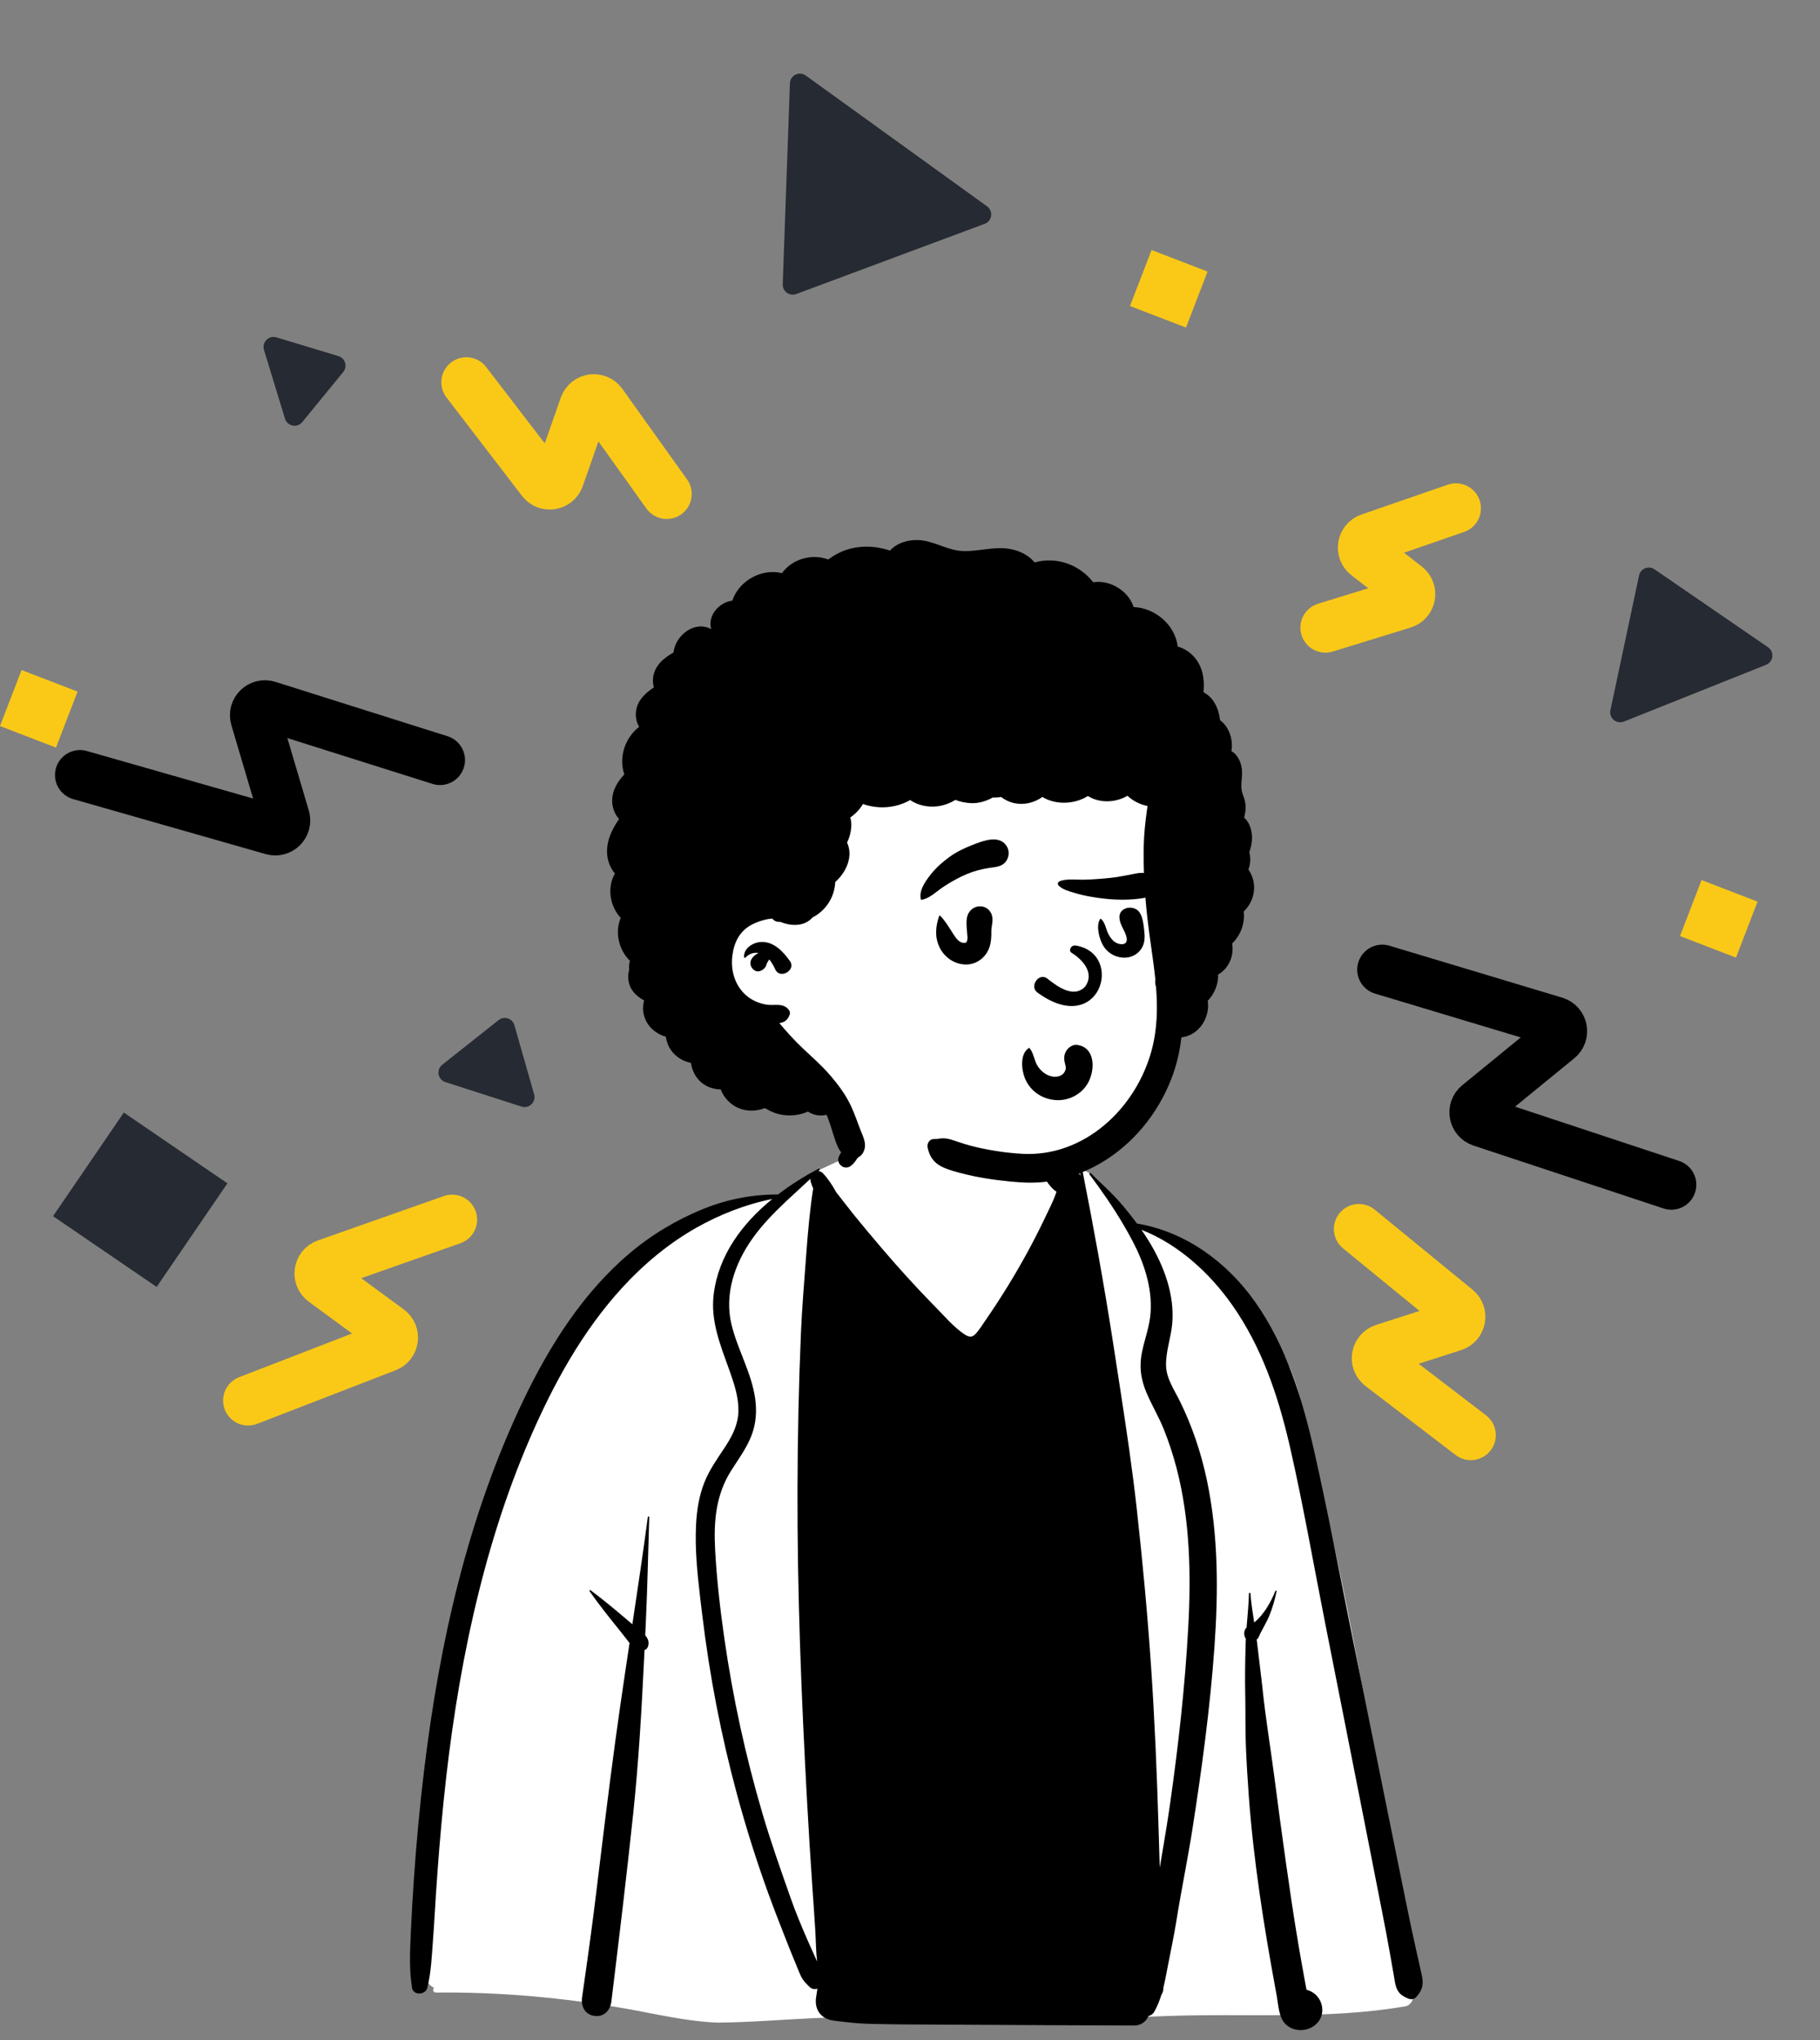 <svg width="182" height="204" viewBox="0 0 182 204" fill="none" xmlns="http://www.w3.org/2000/svg">
<rect x="0" y="0" width="182" height="204" fill="#808080" stroke="none"/>
<path fill-rule="evenodd" clip-rule="evenodd" d="M130.241 140.794C128.465 132.381 122.167 125.852 113.697 122.6C112.069 121.679 110.491 117.728 108.302 117.004C107.952 116.888 108.505 117.811 108.302 117.867C107.579 118.063 106.768 118.084 105.969 117.374C104.541 116.104 104.093 112.397 103.225 110.721C98.646 101.882 87.213 105.34 85.682 115.111C84.614 115.807 83.104 116.42 81.942 116.981C80.745 117.559 79.692 118.958 78.458 119.458C77.357 119.904 75.544 119.588 74.435 119.977C69.333 121.767 65.013 124.025 61.626 128.599C60.912 129.564 60.107 130.751 59.458 131.725C56.109 135.58 53.783 139.901 51.641 144.536C45.648 158.142 44.018 173.207 42.555 187.866C42.589 190.431 40.886 197.544 43.404 198.773C43.253 198.929 43.308 199.242 43.587 199.24C49.97 199.175 56.338 199.747 62.622 200.857C65.654 201.393 68.67 202.128 71.758 202.249C78.169 202.204 84.557 201.13 90.959 202.147C98.656 202.147 108.01 201.922 116.573 201.593C124.575 201.286 132.621 201.98 140.524 200.62C141.15 200.521 141.455 199.758 141.324 199.211C140.397 195.832 139.942 192.355 139.421 188.896C139.525 186.678 139.34 184.363 138.519 182.297C136.375 168.349 133.626 154.493 130.241 140.794Z" fill="white"/>
<path fill-rule="evenodd" clip-rule="evenodd" d="M127.657 159.127C127.489 159.947 127.252 160.767 126.937 161.544C126.634 162.293 126.177 162.965 125.863 163.706C125.82 163.806 125.751 163.881 125.668 163.939L125.694 164.14L125.718 164.342C125.875 165.701 126.051 167.057 126.204 168.417L126.278 169.097C126.579 171.936 127.054 174.761 127.422 177.592C127.783 180.364 128.15 183.137 128.543 185.905C128.948 188.759 129.361 191.61 129.844 194.452C130.047 195.653 130.26 196.852 130.481 198.051L130.652 198.968C132.413 199.392 132.894 201.846 131.101 202.751C130.288 203.161 129.243 203.062 128.572 202.419C127.875 201.748 127.846 200.539 127.685 199.631L127.529 198.787C126.363 192.441 125.352 186.022 124.879 179.586C124.757 177.925 124.655 176.261 124.588 174.597C124.525 173.031 124.555 171.466 124.531 169.9L124.523 169.473C124.486 167.804 124.517 166.137 124.56 164.467C124.565 164.264 124.574 164.06 124.584 163.856C124.526 163.786 124.483 163.705 124.466 163.625L124.442 163.52C124.385 163.25 124.45 162.934 124.657 162.741C124.747 161.604 124.865 160.468 124.897 159.332C124.899 159.238 125.033 159.241 125.041 159.332C125.117 160.299 125.268 161.269 125.419 162.237C126.39 161.457 127.107 160.17 127.531 159.093C127.561 159.015 127.675 159.043 127.657 159.127ZM104.684 113.913C104.845 114.65 105.164 115.311 105.591 115.927C105.795 116.221 106.026 116.495 106.304 116.724C106.542 116.919 106.813 117.047 107.066 117.217C107.435 117.16 107.82 117.299 108.078 117.57L108.037 117.174C108.024 117.046 108.237 117.02 108.261 117.144C109.38 122.789 110.401 128.437 111.285 134.123L111.672 136.634L112.036 138.991C112.642 142.918 113.227 146.845 113.668 150.801C114.255 156.081 114.749 161.375 115.109 166.677C115.471 172.015 115.694 177.358 115.853 182.707C115.892 184.055 115.935 185.402 115.975 186.751L116.249 185.139C116.521 183.526 116.789 181.912 117.018 180.293C117.841 174.496 118.498 168.658 118.819 162.812C119.114 157.462 119.015 152.005 117.654 146.793C117.311 145.482 116.891 144.191 116.385 142.933C115.894 141.71 115.223 140.577 114.695 139.372C114.081 137.97 113.896 136.647 114.213 135.137C114.489 133.822 114.974 132.585 115.061 131.231C115.223 128.719 114.406 126.285 113.251 124.086C112.946 123.507 112.625 122.935 112.29 122.368C111.275 120.655 110.131 119.004 108.944 117.422C108.88 117.338 109.016 117.244 109.085 117.313C110.167 118.383 111.351 119.434 112.324 120.602C112.798 121.171 113.259 121.75 113.697 122.345C118.497 123.147 122.622 126.137 125.441 130.085C128.641 134.565 130.259 139.958 131.457 145.268C132.789 151.17 133.912 157.125 135.108 163.056C136.346 169.193 137.578 175.33 138.824 181.466C139.444 184.512 140.063 187.558 140.681 190.605C140.994 192.148 141.323 193.687 141.667 195.225C141.844 196.013 142.033 196.8 142.197 197.591C142.381 198.482 142.21 199.053 141.606 199.708C141.383 199.951 141.031 199.947 140.755 199.818L140.669 199.777L140.585 199.737C140.243 199.569 139.975 199.395 139.762 199.021C139.528 198.61 139.491 198.155 139.411 197.698C139.262 196.857 139.115 196.017 138.967 195.175C138.745 193.916 138.504 192.661 138.258 191.406L137.027 185.134C136.699 183.462 136.37 181.79 136.039 180.119C134.858 174.142 133.676 168.166 132.494 162.19C131.36 156.452 130.355 150.675 129.063 144.97L128.99 144.649L128.915 144.328C127.76 139.41 126.145 134.653 123.216 130.485C120.962 127.281 117.832 124.419 114.145 122.97C114.405 123.344 114.654 123.725 114.892 124.114C116.386 126.555 117.477 129.453 117.222 132.36C117.096 133.78 116.556 135.175 116.607 136.607C116.655 137.879 117.442 138.996 117.985 140.102C119.22 142.61 120.113 145.275 120.689 148.008C121.844 153.498 121.84 159.146 121.442 164.719C121.01 170.777 120.188 176.833 119.253 182.832C118.773 185.909 118.135 188.96 117.646 192.032C117.405 193.547 117.076 195.058 116.788 196.565L116.651 197.285C116.574 197.684 116.494 198.083 116.402 198.477L116.345 198.712V198.755C116.343 199.045 116.263 199.286 116.135 199.478C115.96 200.039 115.743 200.587 115.454 201.113C115.305 201.381 115.09 201.532 114.856 201.587C114.621 202.126 114.087 202.54 113.45 202.538L105.072 202.506C100.205 202.487 95.338 202.455 90.472 202.428C89.244 202.421 88.017 202.398 86.79 202.366C85.64 202.334 84.537 202.196 83.4 202.053C82.115 201.892 81.419 200.982 81.611 199.699C81.653 199.416 81.699 199.135 81.743 198.853C81.487 198.938 81.183 198.898 80.977 198.697L80.784 198.508C80.516 198.243 80.276 197.983 80.107 197.63C79.931 197.267 79.789 196.883 79.635 196.512C79.301 195.714 78.976 194.913 78.66 194.108C78.026 192.499 77.393 190.883 76.805 189.257C75.639 186.037 74.608 182.768 73.711 179.462C72.112 173.565 70.955 167.553 70.226 161.488L70.052 160.042L70.001 159.615C69.725 157.264 69.492 154.877 69.602 152.531C69.67 151.062 69.897 149.582 70.446 148.211C70.953 146.945 71.734 145.863 72.478 144.732L72.563 144.602L72.648 144.468C73.299 143.441 73.816 142.367 73.842 141.119C73.868 139.853 73.499 138.621 73.087 137.436L72.984 137.144L72.915 136.95C72.038 134.501 71.039 132.086 71.369 129.421C71.855 125.496 74.234 122.332 77.228 119.892C74.566 120.42 71.93 121.461 69.605 122.781C66.858 124.342 64.385 126.402 62.252 128.726C58.222 133.119 55.345 138.39 52.99 143.833C50.524 149.528 48.696 155.497 47.319 161.543C45.933 167.623 45.005 173.801 44.372 180.004C44.056 183.091 43.808 186.185 43.602 189.281C43.497 190.868 43.418 192.457 43.295 194.04C43.172 195.623 43.117 197.23 42.731 198.77C42.55 199.488 41.334 199.561 41.203 198.77C40.914 197.004 40.995 195.178 41.075 193.391L41.083 193.228C41.162 191.447 41.266 189.668 41.389 187.888C41.639 184.251 41.974 180.619 42.412 176.998C43.946 164.289 46.775 151.647 52.323 140.046C54.936 134.582 58.289 129.273 62.953 125.327C65.174 123.45 67.678 121.952 70.376 120.867C72.789 119.896 75.24 119.437 77.804 119.438C79.09 118.453 80.47 117.595 81.849 116.862C81.932 116.817 82.019 116.924 81.95 116.993C81.914 117.028 81.88 117.064 81.844 117.097C82 117.107 82.161 117.18 82.306 117.332C82.812 117.863 83.24 118.527 83.622 119.217C84.204 119.944 84.76 120.694 85.341 121.413C86.27 122.565 87.222 123.7 88.186 124.825C89.804 126.718 91.475 128.574 93.217 130.355L93.508 130.652C94.411 131.566 95.326 132.661 96.394 133.386L96.451 133.423C96.901 133.717 97.221 133.77 97.605 133.332C97.955 132.933 98.246 132.47 98.544 132.03L98.614 131.928C100.14 129.711 101.555 127.412 102.835 125.046C103.419 123.969 103.974 122.876 104.501 121.771L104.659 121.439C104.945 120.83 105.256 120.233 105.493 119.606C105.548 119.459 105.601 119.312 105.654 119.166C104.848 118.637 104.224 117.494 103.997 116.598C103.762 115.668 103.881 114.714 104.3 113.863C104.379 113.703 104.646 113.743 104.684 113.913ZM64.924 151.708C64.813 155.244 64.745 158.784 64.579 162.318L64.522 163.524C64.781 163.813 64.933 164.147 64.812 164.605C64.764 164.781 64.625 164.939 64.451 164.998L64.397 166.12C64.15 171.166 63.86 176.202 63.332 181.235C62.67 187.535 61.905 193.824 61.141 200.112C61.033 201.003 60.413 201.709 59.45 201.578C58.475 201.446 58.08 200.598 58.208 199.714C58.711 196.246 59.194 192.775 59.618 189.295L60.1 185.331C60.705 180.375 61.324 175.42 62.037 170.48C62.335 168.415 62.645 166.352 62.955 164.288L62.847 164.147C62.403 163.57 61.944 163.006 61.489 162.438C60.617 161.343 59.756 160.257 58.956 159.11C58.916 159.053 58.997 158.968 59.055 159.012C60.175 159.84 61.236 160.725 62.303 161.624L63.237 162.415C63.774 158.849 64.306 155.283 64.781 151.708C64.793 151.619 64.927 151.612 64.924 151.708ZM81.046 117.867C80.371 118.503 79.682 119.125 79.002 119.757L78.754 119.989L78.506 120.223C77.312 121.355 76.168 122.534 75.214 123.888C73.464 126.374 72.422 129.404 73.149 132.439C73.753 134.953 75.139 137.231 75.511 139.808C75.698 141.099 75.607 142.396 75.121 143.615C74.624 144.859 73.831 145.924 73.119 147.046C71.571 149.485 71.36 152.161 71.513 154.986C71.674 157.936 72.013 160.887 72.432 163.811C73.279 169.734 74.555 175.596 76.245 181.337C77.091 184.211 78.09 187.025 79.084 189.849C79.579 191.255 80.156 192.628 80.751 193.994C81.065 194.713 81.386 195.428 81.712 196.142C81.592 195.134 81.592 194.099 81.533 193.098C81.448 191.662 81.341 190.229 81.243 188.795C81.042 185.885 80.863 182.972 80.703 180.058C80.136 169.67 79.719 159.273 79.749 148.868C79.765 143.665 79.871 138.462 80.095 133.264C80.2 130.816 80.403 128.371 80.587 125.926L80.626 125.403C80.788 123.208 80.983 121.009 81.317 118.834C81.218 118.611 81.132 118.386 81.068 118.154L81.046 118.067L81.062 118.069C81.047 118.001 81.042 117.934 81.046 117.867ZM86.876 108.927C86.89 108.867 86.975 108.872 86.991 108.927C87.371 110.206 87.237 111.614 86.909 112.901C86.733 113.598 86.482 114.275 86.179 114.927L86.073 115.155C85.813 115.711 85.52 116.284 85.014 116.63C84.803 116.774 84.426 116.783 84.215 116.63L84.107 116.548C84.089 116.534 84.072 116.52 84.055 116.506C83.858 116.341 83.76 115.976 83.851 115.736C84.085 115.115 84.617 114.66 84.984 114.107C85.309 113.616 85.597 113.098 85.836 112.559C86.351 111.394 86.583 110.156 86.876 108.927Z" fill="black"/>
<path fill-rule="evenodd" clip-rule="evenodd" d="M89.921 63.553C109.312 62.6 118.063 76.253 118.629 82.351C119.022 86.584 116.521 91.463 116.521 95.245C116.521 97.176 118.885 101.321 117.784 104.135C115.335 110.399 110.148 117.35 103.539 117.35C96.93 117.35 88.329 119.178 81.026 108.722C80.341 107.741 71.674 102.164 70.832 96.866C68.734 83.668 76.085 64.234 89.921 63.553Z" fill="white"/>
<path fill-rule="evenodd" clip-rule="evenodd" d="M89.007 55.056C89.7 54.263 90.871 53.946 91.911 54.007C93.422 54.097 94.736 55.03 96.239 55.099C97.815 55.172 99.336 54.625 100.916 54.879C101.884 55.035 102.844 55.484 103.464 56.241C105.614 55.626 107.947 56.441 109.316 58.22C111.005 57.958 112.842 59.076 113.359 60.703C115.504 60.773 117.529 62.496 117.769 64.655C118.626 64.882 119.37 65.473 119.827 66.254C120.358 67.16 120.446 68.199 120.35 69.22C121.36 69.736 121.873 70.844 122.007 72.015C122.93 72.704 123.33 73.941 123.142 75.109C123.848 75.507 124.213 76.433 124.209 77.259C124.205 78.031 124.001 78.714 124.288 79.459C124.545 80.122 124.637 80.674 124.496 81.369L124.481 81.436C124.456 81.55 124.435 81.658 124.417 81.765C124.608 81.933 124.769 82.143 124.891 82.387C125.333 83.28 125.267 84.299 124.93 85.204C125.077 85.781 125.059 86.391 124.84 86.945C125.249 87.534 125.464 88.257 125.401 89.006C125.33 89.846 124.947 90.597 124.366 91.153C124.521 92.299 124.054 93.538 123.211 94.346C123.331 95.032 123.228 95.751 122.852 96.402C122.585 96.866 122.224 97.211 121.809 97.452C121.822 97.835 121.771 98.226 121.643 98.619C121.466 99.163 121.167 99.665 120.772 100.069C121.008 101.573 120.107 103.242 118.522 103.664C118.389 103.7 118.262 103.716 118.14 103.719C117.982 105.165 117.638 106.592 117.106 107.947C115.752 111.397 113.291 114.414 110.081 116.296C108.493 117.226 106.71 117.863 104.89 118.129C103.58 118.321 102.319 118.274 101.004 118.143C99.354 117.978 97.696 117.731 96.092 117.307L95.834 117.238C95.168 117.06 94.467 116.854 93.891 116.496C93.246 116.094 92.911 115.475 92.763 114.745C92.68 114.34 92.937 113.903 93.382 113.895L93.41 113.895C93.507 113.897 93.604 113.893 93.701 113.887L93.775 113.882H93.778C93.784 113.881 93.786 113.881 93.791 113.881C93.835 113.874 93.877 113.861 93.919 113.855C94.408 113.773 94.836 113.854 95.295 114.007L95.352 114.026C96.125 114.292 96.891 114.539 97.689 114.722C98.515 114.91 99.35 115.06 100.188 115.178L100.271 115.188L100.297 115.192L100.31 115.193C100.312 115.193 100.315 115.193 100.317 115.194L100.564 115.225C100.759 115.248 100.953 115.269 101.148 115.289C101.506 115.325 101.864 115.353 102.222 115.374C108.405 115.722 113.598 110.854 115.165 105.017C115.733 102.905 115.77 100.798 115.603 98.69C115.549 98.536 115.517 98.366 115.518 98.179C115.518 98.082 115.524 97.986 115.53 97.889C115.321 95.85 114.959 93.809 114.733 91.762C114.468 89.371 114.321 86.966 114.375 84.559C114.401 83.371 114.528 82.194 114.694 81.017L114.755 80.594C114.003 80.447 113.304 80.091 112.748 79.575C111.54 80.272 109.978 80.334 108.786 79.598C107.45 80.435 105.584 80.511 104.239 79.692C103.426 80.273 102.402 80.523 101.397 80.303C100.944 80.204 100.495 79.99 100.11 79.693C99.835 79.741 99.556 79.76 99.279 79.746L99.222 79.778C98.584 80.114 97.876 80.336 97.149 80.311C96.61 80.293 96.055 80.186 95.541 79.985C94.992 80.317 94.391 80.543 93.748 80.624C92.809 80.742 91.797 80.535 91.016 80.002C89.589 80.815 87.835 80.94 86.295 80.394C85.979 80.928 85.543 81.389 85.032 81.744C85.124 82.071 85.153 82.421 85.121 82.757C85.07 83.31 84.931 83.806 84.704 84.252C84.943 84.749 85.015 85.36 84.881 85.973C84.691 86.847 84.182 87.608 83.523 88.2C83.465 89.595 82.7 90.904 81.455 91.63C81.392 91.667 81.329 91.697 81.266 91.724C81.211 91.799 81.145 91.865 81.07 91.921C80.278 92.653 79.025 92.595 78.033 92.181C78.013 92.182 77.994 92.184 77.975 92.184C77.62 92.193 77.379 92.055 77.235 91.852C77.091 91.859 76.948 91.875 76.803 91.901C76.276 92 75.698 92.189 75.22 92.435C73.982 93.072 73.409 94.198 73.237 95.551C73.051 97.028 73.475 98.532 74.618 99.531C75.173 100.018 75.883 100.322 76.605 100.45C77.402 100.592 78.254 100.243 78.842 100.927C78.96 101.063 79.04 101.252 78.977 101.435C78.777 102.006 78.448 102.224 77.934 102.304C78.677 103.185 79.44 104.037 80.284 104.829C81.198 105.688 82.142 106.519 82.966 107.466C83.837 108.468 84.624 109.53 85.17 110.745C85.482 111.443 85.733 112.164 86.003 112.879L86.051 113.003C86.352 113.763 86.753 114.496 86.289 115.289C86.105 115.601 85.688 115.903 85.304 115.853C84.223 115.715 83.861 114.985 83.528 114.033C83.278 113.314 83.086 112.574 82.816 111.862C82.765 111.73 82.71 111.599 82.653 111.469C82.029 111.643 81.344 111.505 80.788 111.15C80.194 111.413 79.535 111.545 78.899 111.533C78.047 111.519 77.269 111.282 76.601 110.855C76.547 110.841 76.494 110.828 76.441 110.812C75.423 111.202 74.232 111.133 73.311 110.501C72.714 110.092 72.306 109.546 72.074 108.938C71.304 108.923 70.541 108.65 69.989 108.103C69.482 107.601 69.185 106.954 69.097 106.281C68.434 106.149 67.812 105.829 67.324 105.288C66.917 104.837 66.669 104.262 66.585 103.666C65.777 103.435 65.049 102.908 64.651 102.172C64.28 101.487 64.227 100.744 64.408 100.068L64.361 100.001C63.529 99.565 62.893 98.852 62.828 97.834C62.81 97.543 62.841 97.253 62.92 96.979C62.891 96.672 62.909 96.365 62.99 96.068C61.87 94.98 61.465 93.231 62.073 91.785C60.979 90.608 60.69 88.747 61.492 87.35C60.942 86.684 60.659 85.836 60.706 84.93C60.765 83.799 61.283 82.812 61.904 81.897C61.443 81.388 61.198 80.678 61.216 79.992C61.241 78.998 61.769 78.142 62.431 77.433C61.854 75.683 62.499 73.785 63.915 72.677C63.628 72.205 63.522 71.62 63.616 71.028C63.779 69.993 64.556 69.288 65.394 68.73C65.219 68.16 65.265 67.544 65.543 66.954C65.916 66.168 66.618 65.669 67.351 65.246C67.54 63.501 69.49 62.011 71.125 62.912C70.72 61.613 71.888 60.211 73.231 60.062C73.889 58.069 76.157 56.813 78.196 57.308C79.239 55.883 81.18 55.334 82.827 55.946C84.639 54.557 86.887 54.352 89.007 55.056ZM76.102 94.193C77.375 94.124 78.329 95.162 79 96.113C79.629 97.005 78.014 97.946 77.544 96.964C77.375 96.613 77.183 96.242 76.926 95.935C76.883 95.996 76.844 96.058 76.806 96.123L76.768 96.187C76.74 96.235 76.711 96.283 76.686 96.333C76.689 96.342 76.651 96.46 76.649 96.465C76.544 96.783 76.316 96.988 76.004 97.098C75.6 97.239 75.219 96.936 75.09 96.58C74.884 96.012 75.362 95.517 75.86 95.292C75.371 95.212 74.89 95.379 74.537 95.755C74.489 95.807 74.407 95.765 74.404 95.7C74.363 94.808 75.296 94.236 76.102 94.193Z" fill="black"/>
<path fill-rule="evenodd" clip-rule="evenodd" d="M106.62 105.091C106.817 104.749 107.268 104.433 107.682 104.482C109.534 104.699 109.531 106.945 108.816 108.256C108.182 109.418 106.869 110.101 105.556 110.001C104.175 109.896 103 109.085 102.482 107.794C102.14 106.94 101.982 105.364 102.892 104.79C102.909 104.779 102.937 104.782 102.95 104.797C103.387 105.305 103.404 106.067 103.786 106.633C104.142 107.158 104.694 107.593 105.341 107.66C105.824 107.71 106.312 107.536 106.501 107.102C106.604 106.867 106.592 106.74 106.553 106.578L106.519 106.438C106.398 105.947 106.343 105.573 106.62 105.091ZM107.115 95.242C108.081 95.829 109.553 97.198 108.514 98.654C107.29 99.938 105.529 98.466 104.661 97.8C103.856 97.284 102.952 98.611 103.699 99.213C109.97 103.857 112.516 95.395 107.603 94.551C107.063 94.458 106.862 95.06 107.115 95.242ZM96.915 91.215C97.508 90.326 98.861 90.457 99.188 91.512C99.365 92.084 99.121 92.598 99.133 93.169C99.144 93.652 99.112 94.189 98.964 94.656C98.627 95.722 97.669 96.474 96.535 96.443C95.405 96.412 94.41 95.697 93.937 94.69C93.462 93.679 93.562 92.632 93.909 91.604C93.926 91.555 93.991 91.531 94.03 91.573C94.439 92.008 94.74 92.468 95.05 92.955L95.368 93.455C95.611 93.832 95.965 94.312 96.418 94.282L96.487 94.276C96.613 94.265 96.593 94.29 96.691 94.118C96.736 94.038 96.728 93.89 96.749 93.796L96.757 93.765L96.753 93.748C96.743 93.702 96.734 93.617 96.726 93.468L96.724 93.435C96.691 92.739 96.495 91.846 96.915 91.215ZM111.945 91.807C111.839 90.669 113.439 90.417 113.971 91.259C114.248 91.698 114.329 92.249 114.39 92.772L114.419 93.02C114.482 93.557 114.507 94.115 114.274 94.615C113.907 95.404 113.109 95.821 112.248 95.755C111.426 95.692 110.676 95.215 110.281 94.492C109.928 93.846 109.578 92.586 110.006 91.912C110.032 91.871 110.084 91.866 110.119 91.898C110.524 92.257 110.589 92.912 110.83 93.38C111.078 93.862 111.454 94.332 112.024 94.406C112.57 94.476 112.778 94.178 112.639 93.658C112.46 92.987 112.013 92.53 111.945 91.807ZM97.346 84.45L97.607 84.35C98.504 84.011 99.734 83.62 100.463 84.349C100.913 84.798 100.998 85.46 100.677 86.009C100.288 86.673 99.591 86.69 98.918 86.787C98.152 86.899 97.373 87.11 96.66 87.412C95.856 87.752 95.111 88.176 94.38 88.649C93.686 89.099 92.995 89.834 92.164 89.972C92.13 89.978 92.091 89.963 92.082 89.926C91.894 89.114 92.418 88.314 92.886 87.68C93.452 86.913 94.138 86.283 94.905 85.719C95.645 85.173 96.491 84.779 97.346 84.45ZM113.627 87.338L113.707 87.325C114.251 87.234 114.743 87.255 115.153 87.685C115.465 88.014 115.586 88.439 115.437 88.874C115.299 89.274 114.992 89.681 114.545 89.765C113.038 90.049 111.369 90.002 109.855 89.787C109.162 89.689 108.463 89.569 107.788 89.379L107.477 89.289C106.914 89.128 106.269 88.96 105.86 88.546C105.712 88.397 105.797 88.183 105.973 88.115C106.687 87.835 107.666 87.984 108.428 87.962C109.314 87.936 110.201 87.87 111.082 87.778C111.944 87.689 112.777 87.494 113.627 87.338Z" fill="black"/>
<path d="M8 77.5L27.249 83C28.008 83.216 28.707 82.511 28.483 81.754L25.535 71.804C25.307 71.036 26.03 70.325 26.795 70.567L44 76" stroke="black" stroke-width="5" stroke-linecap="round"/>
<path d="M46.634 38.223L54.18 48.06C54.664 48.691 55.654 48.532 55.917 47.782L58.44 40.586C58.708 39.822 59.727 39.677 60.198 40.336L66.672 49.394" stroke="#FAC917" stroke-width="5" stroke-linecap="round"/>
<path d="M145.594 50.828L136.961 53.812C136.21 54.071 136.047 55.061 136.676 55.547L140.64 58.617C141.28 59.113 141.096 60.125 140.322 60.363L132.541 62.761" stroke="#FAC917" stroke-width="5" stroke-linecap="round"/>
<path d="M24.809 140.044L38.664 134.684C39.4 134.399 39.531 133.413 38.895 132.945L32.357 128.145C31.709 127.669 31.858 126.663 32.616 126.396L45.211 121.956" stroke="#FAC917" stroke-width="5" stroke-linecap="round"/>
<path d="M135.888 122.891L145.672 130.897C146.285 131.398 146.099 132.38 145.344 132.623L138.373 134.863C137.605 135.11 137.431 136.119 138.071 136.609L147.081 143.507" stroke="#FAC917" stroke-width="5" stroke-linecap="round"/>
<path d="M167.132 118.463L148.126 112.173C147.377 111.925 147.197 110.948 147.808 110.449L155.845 103.885C156.466 103.378 156.268 102.384 155.5 102.153L138.221 96.959" stroke="black" stroke-width="5" stroke-linecap="round"/>
<path d="M163.905 57.542C164.053 56.846 164.862 56.523 165.449 56.926L176.804 64.722C177.463 65.174 177.351 66.178 176.609 66.475L162.391 72.152C161.648 72.448 160.876 71.797 161.042 71.015L163.905 57.542Z" fill="#262A32"/>
<path d="M49.858 102.004C50.416 101.562 51.245 101.829 51.44 102.514L53.411 109.423C53.63 110.192 52.903 110.894 52.143 110.65L44.541 108.202C43.78 107.957 43.599 106.963 44.226 106.466L49.858 102.004Z" fill="#262A32"/>
<path d="M79.622 29.401C78.954 29.649 78.248 29.14 78.273 28.428L78.992 8.328C79.021 7.529 79.929 7.085 80.577 7.553L98.706 20.633C99.354 21.101 99.219 22.103 98.47 22.381L79.622 29.401Z" fill="#262A32"/>
<path d="M33.839 35.606C34.521 35.812 34.775 36.645 34.324 37.196L30.227 42.205C29.721 42.823 28.73 42.627 28.497 41.863L26.399 34.984C26.166 34.219 26.88 33.504 27.645 33.735L33.839 35.606Z" fill="#262A32"/>
<rect x="115.156" y="25" width="6" height="6" transform="rotate(21.058 115.156 25)" fill="#FAC917"/>
<path d="M2.156 67L7.755 69.156L5.599 74.755L0 72.599L2.156 67Z" fill="#FAC917"/>
<path d="M12.382 111.248L22.741 118.325L15.665 128.685L5.305 121.608L12.382 111.248Z" fill="#262A32"/>
<rect x="170.156" y="88" width="6" height="6" transform="rotate(21.058 170.156 88)" fill="#FAC917"/>
</svg>
